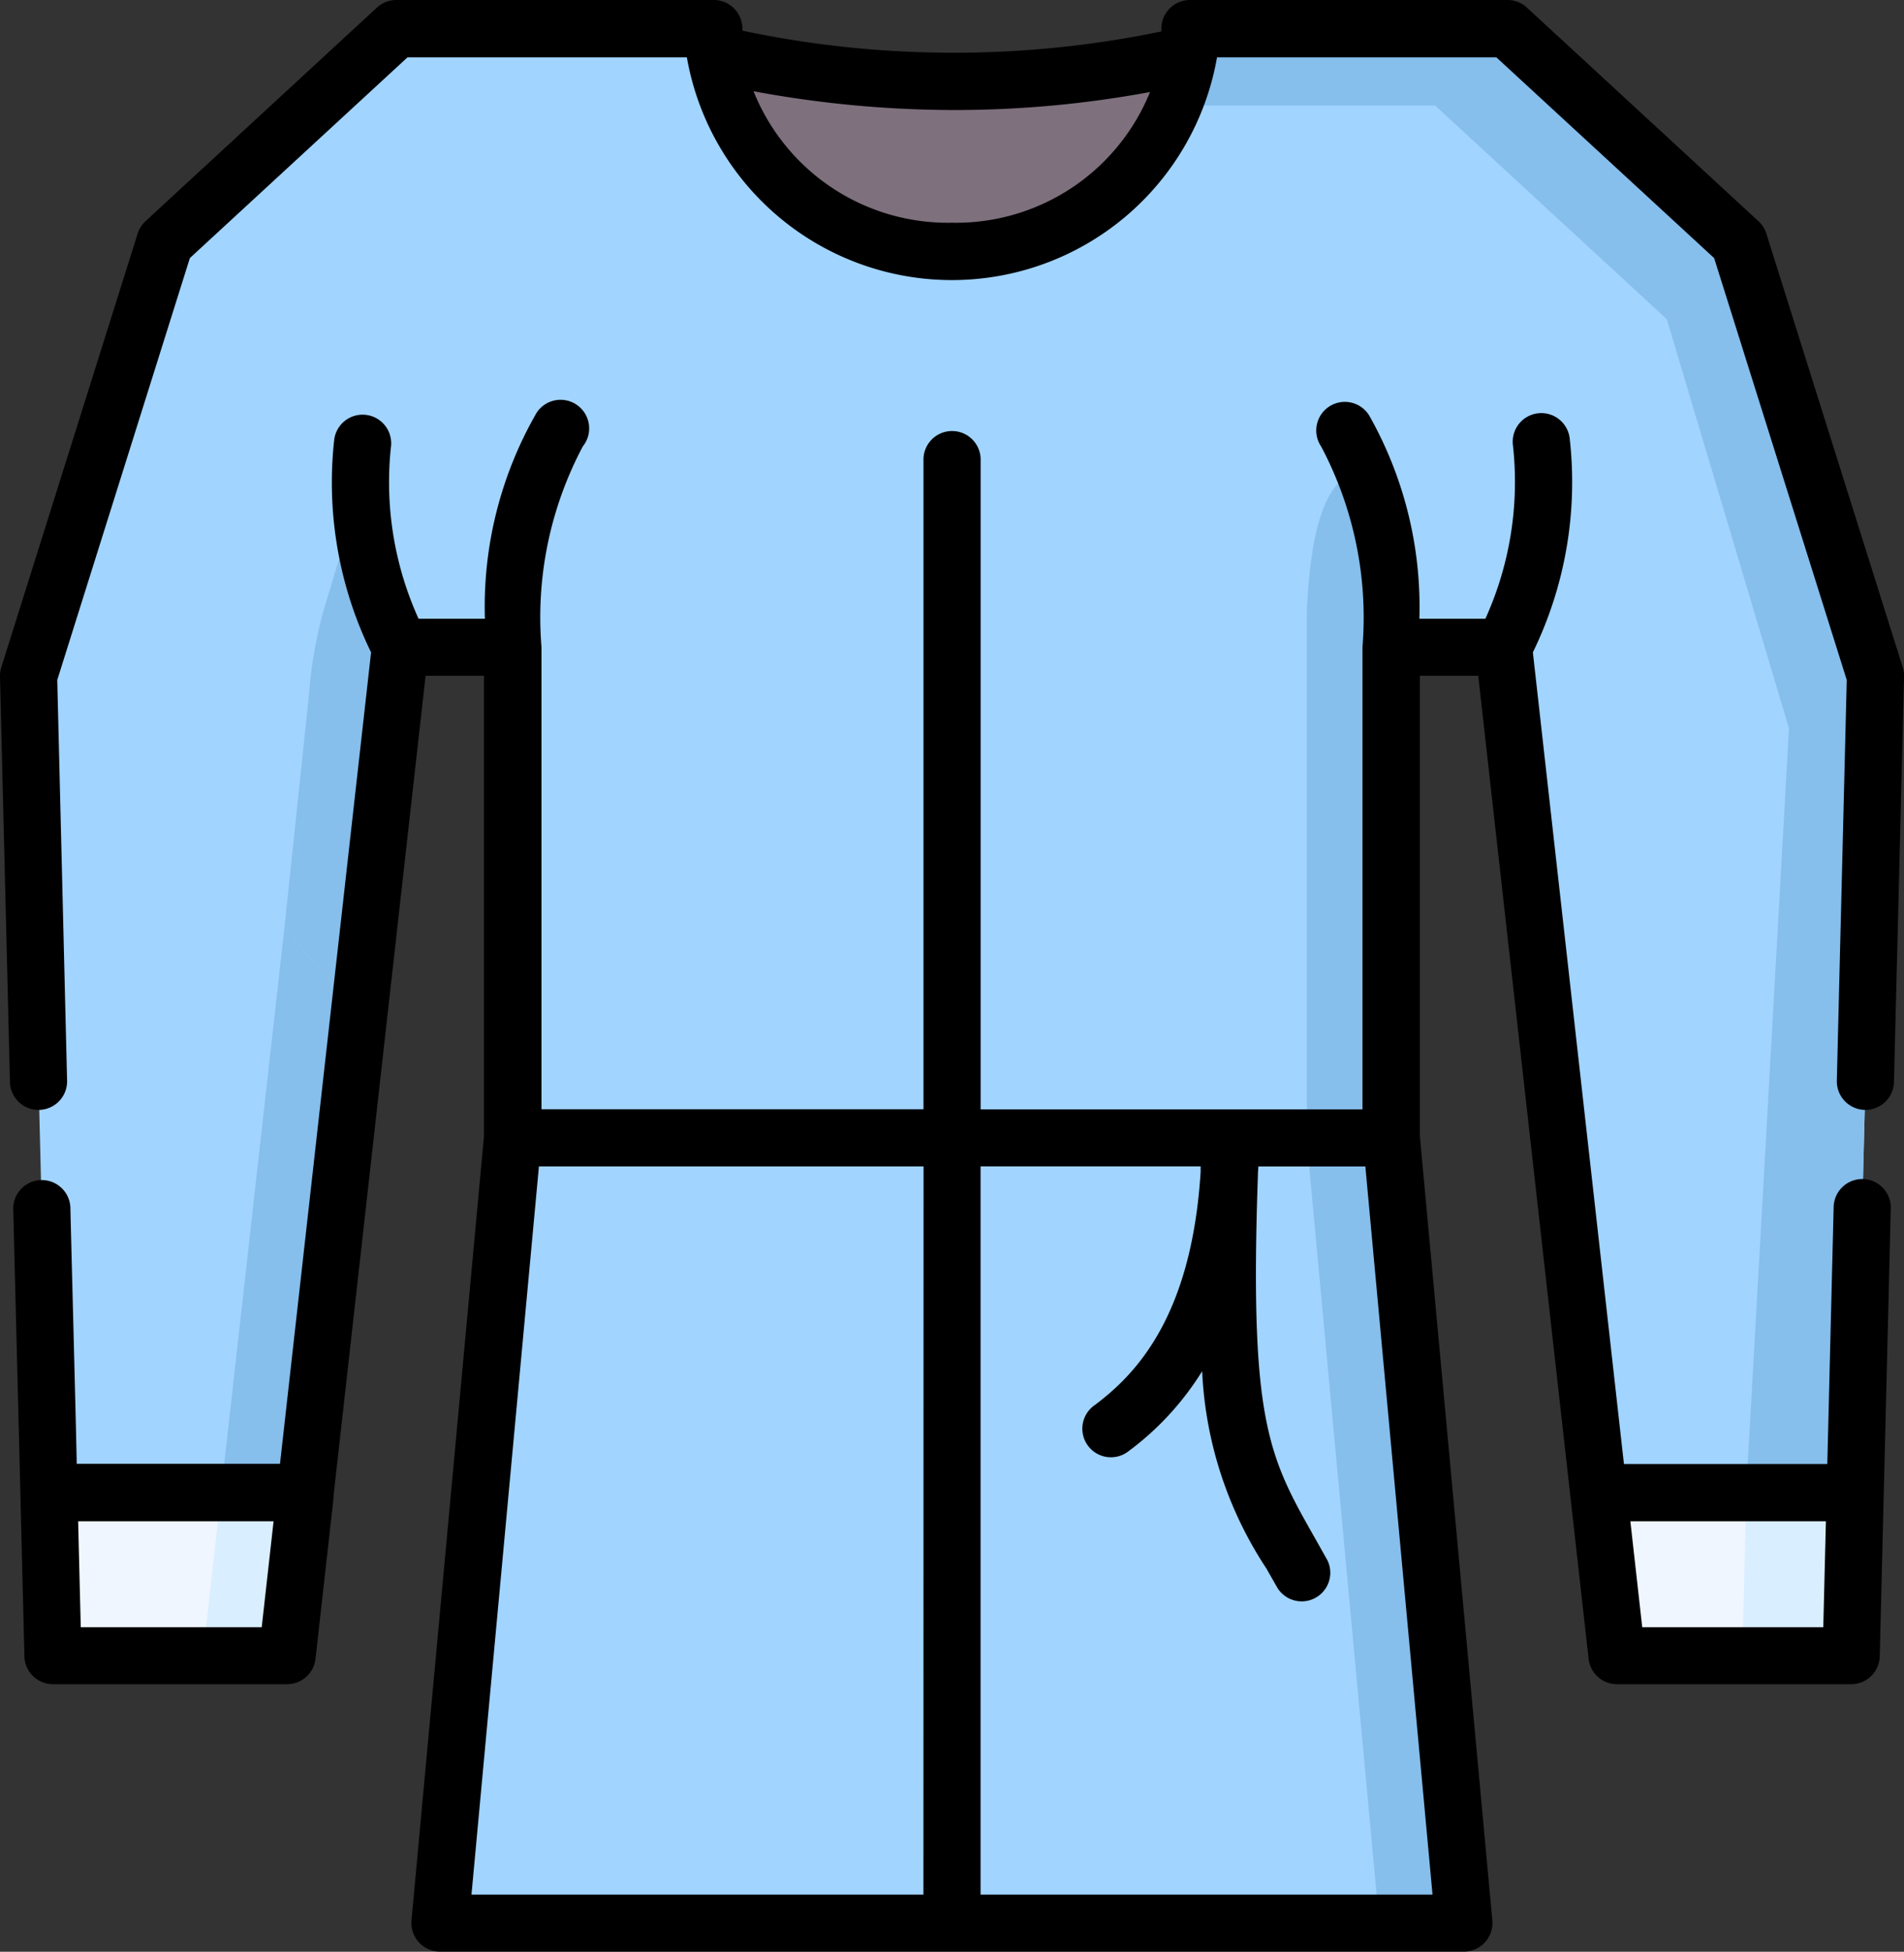 <svg xmlns="http://www.w3.org/2000/svg" width="34.157" height="35" viewBox="0 0 34.157 35"><rect x="0" y="0" width="34.157" height="35" fill="#333333" stroke="none"/><defs><style>.a{fill:#7e707d;}.a,.b,.c,.d,.e{fill-rule:evenodd;}.b{fill:#a1d4ff;}.c{fill:#eff6ff;}.d{fill:#86beec;}.e{fill:#d9eeff;}</style></defs><g transform="translate(-6.165)"><g transform="translate(18.912 0.97)"><path class="a" d="M196.977,19.3c2.19,0,4.99-1.5,4.245-5.1a18.773,18.773,0,0,1-8.492-.012C191.941,18.894,196.977,19.3,196.977,19.3Z" transform="translate(-192.646 -14.19)"/></g><g transform="translate(6.677 0.513)"><path class="b" d="M23.66,7.5h2.3a4.283,4.283,0,0,0,8.547,0H40.2l4.155,3.831L46.8,19.109,46.361,36.68H42.155L40.124,18.6H38.107v8.794l1.307,14.084H21.048l1.305-14.084V18.6H20.336L18.3,36.68H14.1l-.436-17.571,2.445-7.778L20.263,7.5Z" transform="translate(-13.665 -7.5)"/></g><g transform="translate(34.84 26.766)"><path class="c" d="M430.177,394.481l.073-2.926h-4.606l.328,2.926h4.206Z" transform="translate(-425.643 -391.555)"/></g><g transform="translate(7.04 26.766)"><path class="c" d="M23.252,394.481l.33-2.926H18.976l.073,2.926h4.2Z" transform="translate(-18.976 -391.555)"/></g><g transform="translate(27.255 0.513)"><path class="d" d="M324.791,11.331l-4.086-3.77-.069-.061h-5.693v.061a3.962,3.962,0,0,1-.027.408,3.834,3.834,0,0,1-.234.911h4.657l4.155,3.831,2.192,7.338-.769,13.7h1.957l.363-14.645Z" transform="translate(-314.682 -7.5)"/></g><g transform="translate(37.417 26.766)"><path class="e" d="M465.3,394.481l.073-2.926h-1.957l-.073,2.926Z" transform="translate(-463.339 -391.555)"/></g><g transform="translate(11.272 8.752)"><path class="d" d="M82.221,137.371l.728-6.488a7.291,7.291,0,0,1-.714-2.858l-.583,1.925a7.825,7.825,0,0,0-.345,1.8l-.434,4.119A9.48,9.48,0,0,0,82.221,137.371Z" transform="translate(-80.873 -128.025)"/></g><g transform="translate(10.13 16.598)"><path class="d" d="M65.682,252.976l.973-8.669a9.474,9.474,0,0,1-1.348-1.5l-1.142,10.168Z" transform="translate(-64.165 -242.808)"/></g><g transform="translate(9.802 26.766)"><path class="e" d="M60.885,394.481l.33-2.926H59.7l-.328,2.926h1.515Z" transform="translate(-59.37 -391.555)"/></g><g transform="translate(29.604 8.422)"><path class="d" d="M350.562,135.184v-8.794a9.337,9.337,0,0,0-.41-3.187c-.811,0-1.032,1.2-1.1,2.512v9.47Z" transform="translate(-349.047 -123.202)"/></g><g transform="translate(29.604 20.404)"><path class="d" d="M351.869,312.561l-1.307-14.084h-1.515l1.305,14.084Z" transform="translate(-349.047 -298.477)"/></g><g transform="translate(6.165 0)"><path d="M43.321,120.018a.513.513,0,0,0-.5-.525h-.013a.513.513,0,0,0-.512.5l-.114,4.611H38.534L36.9,110.048a6.957,6.957,0,0,0,.663-3.814.513.513,0,1,0-1.02.106,5.941,5.941,0,0,1-.495,3.106H34.864a6.975,6.975,0,0,0-.9-3.645.513.513,0,1,0-.862.556,6.545,6.545,0,0,1,.741,3.6v8.287h-6.85V106.615a.513.513,0,1,0-1.025,0v11.626H19.115v-8.287a6.531,6.531,0,0,1,.742-3.6A.513.513,0,1,0,19,105.8a6.96,6.96,0,0,0-.9,3.646H16.91a5.925,5.925,0,0,1-.493-3.105.513.513,0,0,0-1.02-.108,6.942,6.942,0,0,0,.661,3.815L14.424,124.6H10.777c0-.2-.08-3.248-.113-4.57a.513.513,0,1,0-1.025.026q.05,1.982.1,3.964.05,2.016.1,4.032a.513.513,0,0,0,.513.5h4.2a.513.513,0,0,0,.509-.455l.326-2.905c0-.014,0-.028,0-.043l1.649-14.68h1.047v8.258l-1.3,14.06a.513.513,0,0,0,.51.56H35.662a.513.513,0,0,0,.511-.56l-1.3-14.06v-8.258h1.047l1.98,17.628a.513.513,0,0,0,.509.455H42.61a.513.513,0,0,0,.513-.5ZM10.85,127.53q-.024-.95-.047-1.9h3.506l-.213,1.9Zm15.117,4.795H17.859l1.21-13.058h6.9Zm9.133,0H26.992V119.266H30.94l0,.1c-.163,2.581-1.148,3.619-1.9,4.181a.513.513,0,1,0,.614.821,5.179,5.179,0,0,0,1.313-1.429,7,7,0,0,0,1.153,3.539c.064.112.13.228.2.351a.513.513,0,0,0,.894-.5c-.07-.125-.137-.243-.2-.356-.853-1.5-1.2-2.1-1.047-6.546,0-.053.006-.106.009-.159h1.919Zm3.762-4.795-.213-1.9h3.508l-.047,1.9Z" transform="translate(-9.401 -98.35)"/><path d="M40.3,11.968,37.853,4.19a.513.513,0,0,0-.142-.223L33.557.136A.513.513,0,0,0,33.209,0H27.516A.513.513,0,0,0,27,.513c0,.017,0,.034,0,.051A18.358,18.358,0,0,1,19.483.55c0-.012,0-.024,0-.037A.513.513,0,0,0,18.969,0H13.275a.512.512,0,0,0-.348.136L8.775,3.967a.513.513,0,0,0-.141.223L6.188,11.968a.513.513,0,0,0-.023.166q.044,1.79.088,3.579.045,1.835.09,3.671a.513.513,0,1,0,1.025-.025q-.045-1.836-.09-3.671-.043-1.747-.086-3.494L9.571,4.628l3.905-3.6h5.011a4.828,4.828,0,0,0,9.511,0h5.011l3.907,3.6,2.379,7.566-.178,7.184a.513.513,0,0,0,.5.525h.013a.513.513,0,0,0,.512-.5l.181-7.269a.513.513,0,0,0-.023-.167ZM23.243,3.994a3.756,3.756,0,0,1-3.56-2.358,19.7,19.7,0,0,0,3.613.337,19.155,19.155,0,0,0,3.5-.323A3.756,3.756,0,0,1,23.243,3.994Z" transform="translate(-6.165 0)"/></g></g></svg>
